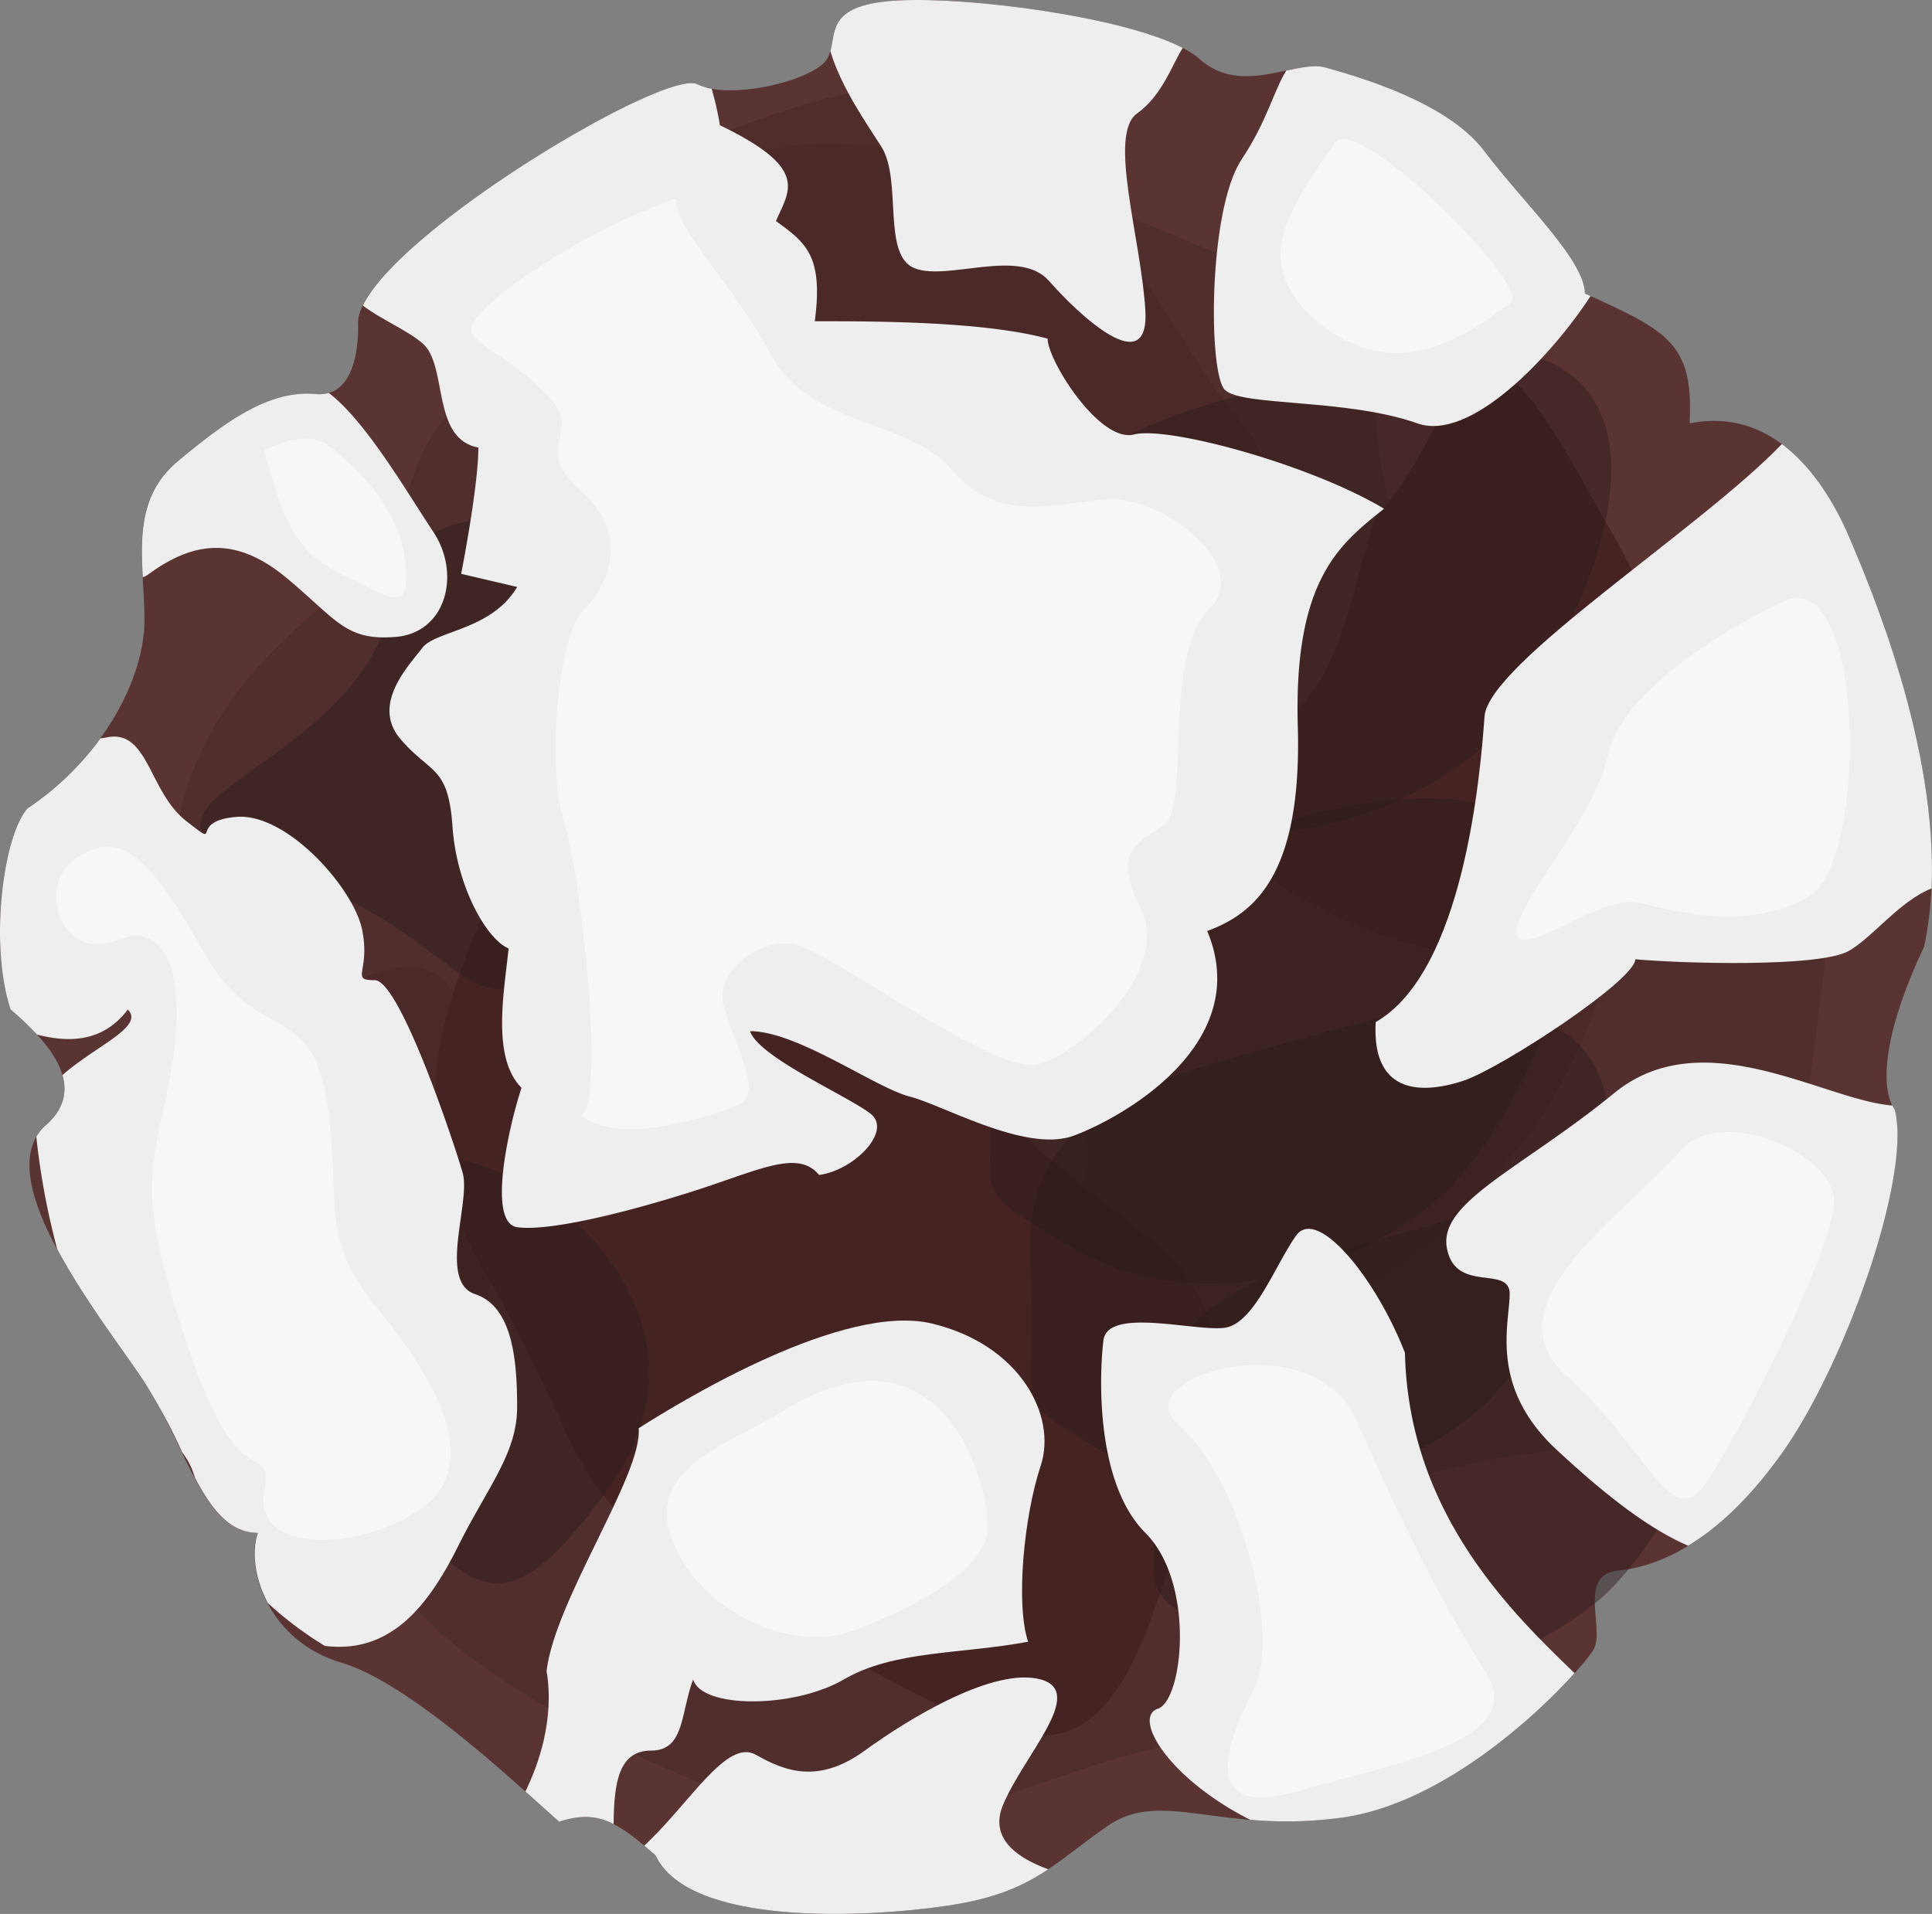 <svg xmlns="http://www.w3.org/2000/svg" viewBox="0 0 307.59 304.75"><rect x="0" y="0" width="307.59" height="304.75" fill="#808080" stroke="none"/><defs><style>.cls-1{fill:#5a3432;}.cls-2,.cls-5{fill:#2d1a1a;}.cls-2{opacity:0.21;}.cls-3,.cls-4{fill:#442322;}.cls-3{opacity:0.44;}.cls-5{opacity:0.46;}.cls-6{fill:#eee;}.cls-7{fill:#f7f7f7;}</style></defs><title>cookie-3</title><g id="Layer_2" data-name="Layer 2"><g id="Chocolate_Crinkles" data-name="Chocolate Crinkles"><g id="Base"><path class="cls-1" d="M57,51.41c0-11.34,48.66-40.67,54-38s18.66-.67,20.66-4S130.35.74,143,.07s41.33,3.34,48,9.34,15.33,0,20,1.33,19.33,5.33,25.33,13.33,16,17.34,16,22.67c13.33,6,17.33,8,16.67,20.67,13.33-2.67,21.33,8.66,25.33,18s17.33,40.66,12,65.33c-6,12.67-7.33,22-4.67,26,2.67,10.67-8,40.67-18,54.67s-19.33,18-26,18.66-2,9.34-4,12.67-20.66,24-40,26.67-28.66-4.67-37.33,1.33-12,10.67-25.33,12.67-41.34,3.33-46.67-8c-6-5.34-9.33-7.34-15.33-5.34-5.34-4.66-23.34-22-34.67-25.33S39,250.07,41,244.07c-8.67,0-11.34-14-18-24s-24.67-32-16-40.66c8-6.67-.67-14.67-5.34-18.67-3.33-10-1.33-27.33,2.67-32,12-8,18.67-20.67,18.67-30s-2.67-18.67,5.33-25.33S43,62.07,50.35,62.74,57,51.41,57,51.41Z"/><path class="cls-2" d="M107.52,34.24c-10.71,23.41-35,21-41.5,41s-22,22.5-32.5,41.5-3.5,32-3,58-5,44,15,59.5,13.5,24.5,55.5,45,57.5,5,81.5-.5,25-32.5,38.5-41,43-5.5,54-15,14.5-71,18-85,21.5-34.5-20.5-30.5S220,87.74,219,65.74s-.5-14.5-35-29.5S115.52,16.74,107.52,34.24Z"/><path class="cls-3" d="M111,22.74c-15.55,6.28,7.5,36,19,55s4.5,28,9.5,40,10.5,22.5,33,5.5,36-43.5,25.5-55.5-23-41-36-42S163,1.74,111,22.74Z"/><path class="cls-3" d="M228,127.74c-11.5,12.77-55,8-57,25.5s4.5,25.5,1,39-8.5,22,20,19.5,36-14,48.5-27.5,27-52,7.5-56S232.52,122.74,228,127.74Z"/><path class="cls-3" d="M30,167.74c7.86-2.05,15.79-6.56,22.77-9.86,11.66-5.5,20.66-7.6,22.23,10.86,2.5,29.5,10,50-13,43.5s-40-10-40.5-23C21.52,189.24,7,173.74,30,167.74Z"/><path class="cls-4" d="M84,126.74c-4.73,20.17-26,43-7,75.5s10.5,36.5,46.5,55.5,49,31,60.5-2,14.5-46-1.5-59-32-21-33.5-49.5S91.52,94.74,84,126.74Z"/><path class="cls-4" d="M132,177.24a1.5,1.5,0,0,0,0-3,1.5,1.5,0,0,0,0,3Z"/><path class="cls-4" d="M219,82.24c-4.5,14-6,28.5-16,32.5s-17.5,14.5.5,26,39,15,47.5,9,12-21.5,13-37-5.5-24.5-10-32.5-17-32.5-23-18S219,82.24,219,82.24Z"/><path class="cls-5" d="M203,131.24c-22.77,6.61-47,10-45.5,36s-4.5,20.5,12.5,31,41,7,58-6.5S277,109.74,203,131.24Z"/><path class="cls-5" d="M209.52,164.74c-22.77,6.61-47,10-45.5,36s-4.5,20.5,12.5,31,41,7,58-6.5S283.52,143.24,209.52,164.74Z"/><path class="cls-5" d="M229,194.74c-22.77,6.61-47,10-45.5,36s-4.5,20.5,12.5,31,41,7,58-6.5S303,173.24,229,194.74Z"/><path class="cls-5" d="M209.85,59.47c-22.77,6.62-47,10-45.5,36s-4.5,20.5,12.5,31,41,7,58-6.5S283.85,38,209.85,59.47Z"/><path class="cls-5" d="M52.52,187.24c-19.44,14.95-39.5,28-9,41s30,41.5,53.5,8.5S72,172.24,52.52,187.24Z"/><path class="cls-5" d="M62.52,95.24c-4.71,28.25-52.5,33-18.5,43.5s30.5,33.5,50.5,5,17.5-59-4-61S64,86.24,62.52,95.24Z"/></g><g id="white_powder" data-name="white powder"><path class="cls-6" d="M76.16,71.26c0,6.24-2.74,20.11-2.74,20.11l8.92,2.09c-4.12,6.93-13,6.93-15.1,9.7s-8.24,9-3.44,14.57,7.56,4.16,8.24,13.87,5.5,18,8.93,19.42c-.69,6.93-2.75,17.33,2.06,22.19-2.06,6.24-5.49,21.5-.69,22.19s16.48-2.08,27.47-5.55,17.16-6.93,20.59-2.77c5.5-.69,11.68-6.94,8.24-9.71s-17.85-9-19.22-13.18c7.55,0,19.91,9,25.4,10.41s18.54,9,26.09,6.24,28.84-14.57,21.29-32.6c7.55-2.77,15.1-9,14.42-32.59S213.48,86.52,220.35,81C208.68,74,186,67.8,180.53,69.18s-13.74-11.79-13.74-15.26c-10.29-2.77-27.46-2.77-37.07-2.77,1.37-10.4-1.38-12.48-6.18-15.95,2.06-4.85,5.49-8.32-8.93-15.26a47.53,47.53,0,0,0-1.31-5.81,9,9,0,0,1-2.28-.72c-5-2.48-47.11,22.54-53.25,35.24,2.84,2.16,7.17,4,9.47,6C71.36,58.09,68.61,69.88,76.16,71.26Z"/><path class="cls-6" d="M145.68,42.74c5.34,2,16.67-3.33,21.34,2s16,16,15.33,4.67-6-28-1.33-31.34c4.1-2.93,5.62-7.91,7.29-10.44-9.67-5-33.92-8.16-45.29-7.56-11.17.59-9.9,4.8-10.82,8.08,1.8,6,6.11,12,8.15,15.26C143.68,28.74,140.35,40.74,145.68,42.74Z"/><path class="cls-6" d="M195,62.07c2.66,2.67,19.33,1.34,30.66,5.34,8.42,3,21.26-10.62,27.57-20.26l-.9-.41c0-5.33-10-14.67-16-22.67s-20.67-12-25.33-13.33c-1.66-.47-3.82,0-6.21.49-2,3.19-3.06,8.08-7.13,14.18C192.35,33.41,192.35,59.41,195,62.07Z"/><path class="cls-6" d="M236.35,114.07c-.67,9.34-3.33,40.67-17.33,48.67-.67,12,8,11.33,14,9.33s27.33-16,27.33-19.33c7.33.67,29.33,1.33,34-1.33,3.82-2.19,8.09-7.94,13.17-9.95,1-22.71-9.66-47.86-13.17-56.05-2.23-5.21-5.71-11-10.66-14.71C270.73,84.23,237,105.62,236.35,114.07Z"/><path class="cls-6" d="M283.68,231.41c10-14,20.67-44,18-54.67a6.85,6.85,0,0,1-.39-.71c-10.89-.84-30.08-13.57-44.27-2-14.67,12-28,17.34-26.67,24.67s10,2.67,10,7.33-3.33,14.67,7.33,24.67c8,7.46,14.8,12.69,21.08,15.42C273.36,243.36,278.43,238.76,283.68,231.41Z"/><path class="cls-6" d="M223.68,215.41c-4.66-12-14-23.34-17.33-18.67s-6.67,14-11.33,14.67-18.67-3.34-19.34,2-1.33,22.66,6.67,30.66,6,26.67,2,28,1.33,10.67,14,17.34l.7.35a65,65,0,0,0,14.63-.35c15.55-2.15,30.66-15.93,37-23C240.89,256.94,224.25,241.05,223.68,215.41Z"/><path class="cls-6" d="M159.68,287.41c3.34-8,13.34-18,6-20s-20.66,6-28,11.33-12.66,3.33-17.33.67-10.55,7.78-17.78,14.46c.57.48,1.16,1,1.78,1.54,5.33,11.33,33.33,10,46.67,8,7.59-1.14,11.94-3.15,15.87-5.77C162.85,296.17,157.28,293.18,159.68,287.41Z"/><path class="cls-6" d="M103.68,278.74c5.34,0,4.67-6,6.67-11.33,1.33,4.66,16,4.66,24,0s18.67-4,29.33-6c-2-6-.66-20,2-28s-3.33-19.34-17.33-22.67-39.33,12-46.67,16.67c.67,7.33-13.33,27.33-14.66,38.66,1.3,7.82-1.36,15.07-3.37,19.18,2.29,2.05,4.16,3.76,5.37,4.82,3.43-1.14,6-1,8.67.37C97.75,283.61,98.59,278.74,103.68,278.74Z"/><path class="cls-6" d="M73,246.07c4.66-9.33,9.33-14.66,9.33-22s-.67-16-6.67-18-.66-14.66-2-19.33-10-30.67-14-30.67-.66-1.33-2-8-12-18.66-20-18-2,5.34-8,.67-6-14.67-12.66-13.33c-.32.06-.67.11-1,.15A46,46,0,0,1,4.35,128.74c-4,4.67-6,22-2.67,32a49.56,49.56,0,0,1,4.22,4c3.77.93,10,1.93,14.45-4,2.74,2.74-5.15,5.79-10.4,10.44.78,2.73.24,5.58-2.93,8.23A7.64,7.64,0,0,0,5.78,181a116.71,116.71,0,0,0,3.33,17.9C13.36,206.87,19.64,215,23,220.07A92.83,92.83,0,0,1,29,231.24a12,12,0,0,1,2.05,4.1c2.65,5,5.53,8.73,10,8.73-1,3-.51,7.23,1.59,11.18a58.21,58.21,0,0,0,9.07,6.82C62.35,263.41,68.35,255.41,73,246.07Z"/><path class="cls-6" d="M45.68,92.07c8,6.67,9.34,10,17.34,9.34s10.4-10,6-16.67C64.78,78.35,58.19,67,52.35,62.57a5.35,5.35,0,0,1-2,.17c-7.33-.67-14,4-22,10.67-6,5-6,11.58-5.62,18.51a3.73,3.73,0,0,0,.95-.51C31,86.07,37.68,85.41,45.68,92.07Z"/></g><g id="Highlights"><path class="cls-7" d="M92.46,78.13c7.86,7,4.52,14.93.45,19S87,122,89.74,130.62s6.79,44.79,2.72,47c6.33,5,21.26,0,25.33-1.81s-1.81-11.31-2.71-16.28,5.88-10.41,11.76-9.05,31.67,20.81,38.46,19,21.27-14.93,16.29-24.89.45-10.4,4.07-13.57-.45-26.69,6.79-33.93S184.76,79,176.61,79.49,159,83.56,151.73,75s-22.63-6.79-29-18.55-16.29-21.27-14.93-24.89c-14.93,5-35.29,18.55-32.58,21.72s5.43,3.17,11.77,9.5S84.31,70.89,92.46,78.13Z"/><path class="cls-7" d="M284,95.74c-9.45,4.36-26,14.5-28,24.5s-15.5,24.5-14.5,28.5,13.5-6.5,19.5-5,17.5,4.5,27-1S297,89.74,284,95.74Z"/><path class="cls-7" d="M267.52,183.24c-8.82,10.17-31,24.5-18,36s16.5,25,22,17,20.5-37.5,20.5-45S274,175.74,267.52,183.24Z"/><path class="cls-7" d="M212.52,22.74c-5.34,7.62-10.5,15-8,21.5s10.5,12,18,12,14.5-5.5,18-8S216,17.74,212.52,22.74Z"/><path class="cls-7" d="M187.52,226.74c10.29,9.08,16.5,34,12,42.5s-8.5,20.5,7,16,37-8,30-19-13.5-24-20.5-40S179,219.24,187.52,226.74Z"/><path class="cls-7" d="M124.52,224.74c-8.25,5.13-22,9-17.5,20.5s19,18,28.5,14.5,20-9,21.5-15S151,208.24,124.52,224.74Z"/><path class="cls-7" d="M32.52,151.74c8.12,14.53,17,7.5,19.5,23.5s-1.5,21.5,8,33,17,25,7,32-26.5,7-25-2.5-3.5,2.5-12-23-6-27.5-3-43,0-25.5-8.5-22-13-8.5-6.5-13S23,134.74,32.52,151.74Z"/><path class="cls-7" d="M42,71.74c2.5,7.5,3.5,15.5,12,19.5s11.5,7,10.5-2-9-16-12.5-18.5S42,71.74,42,71.74Z"/></g></g></g></svg>